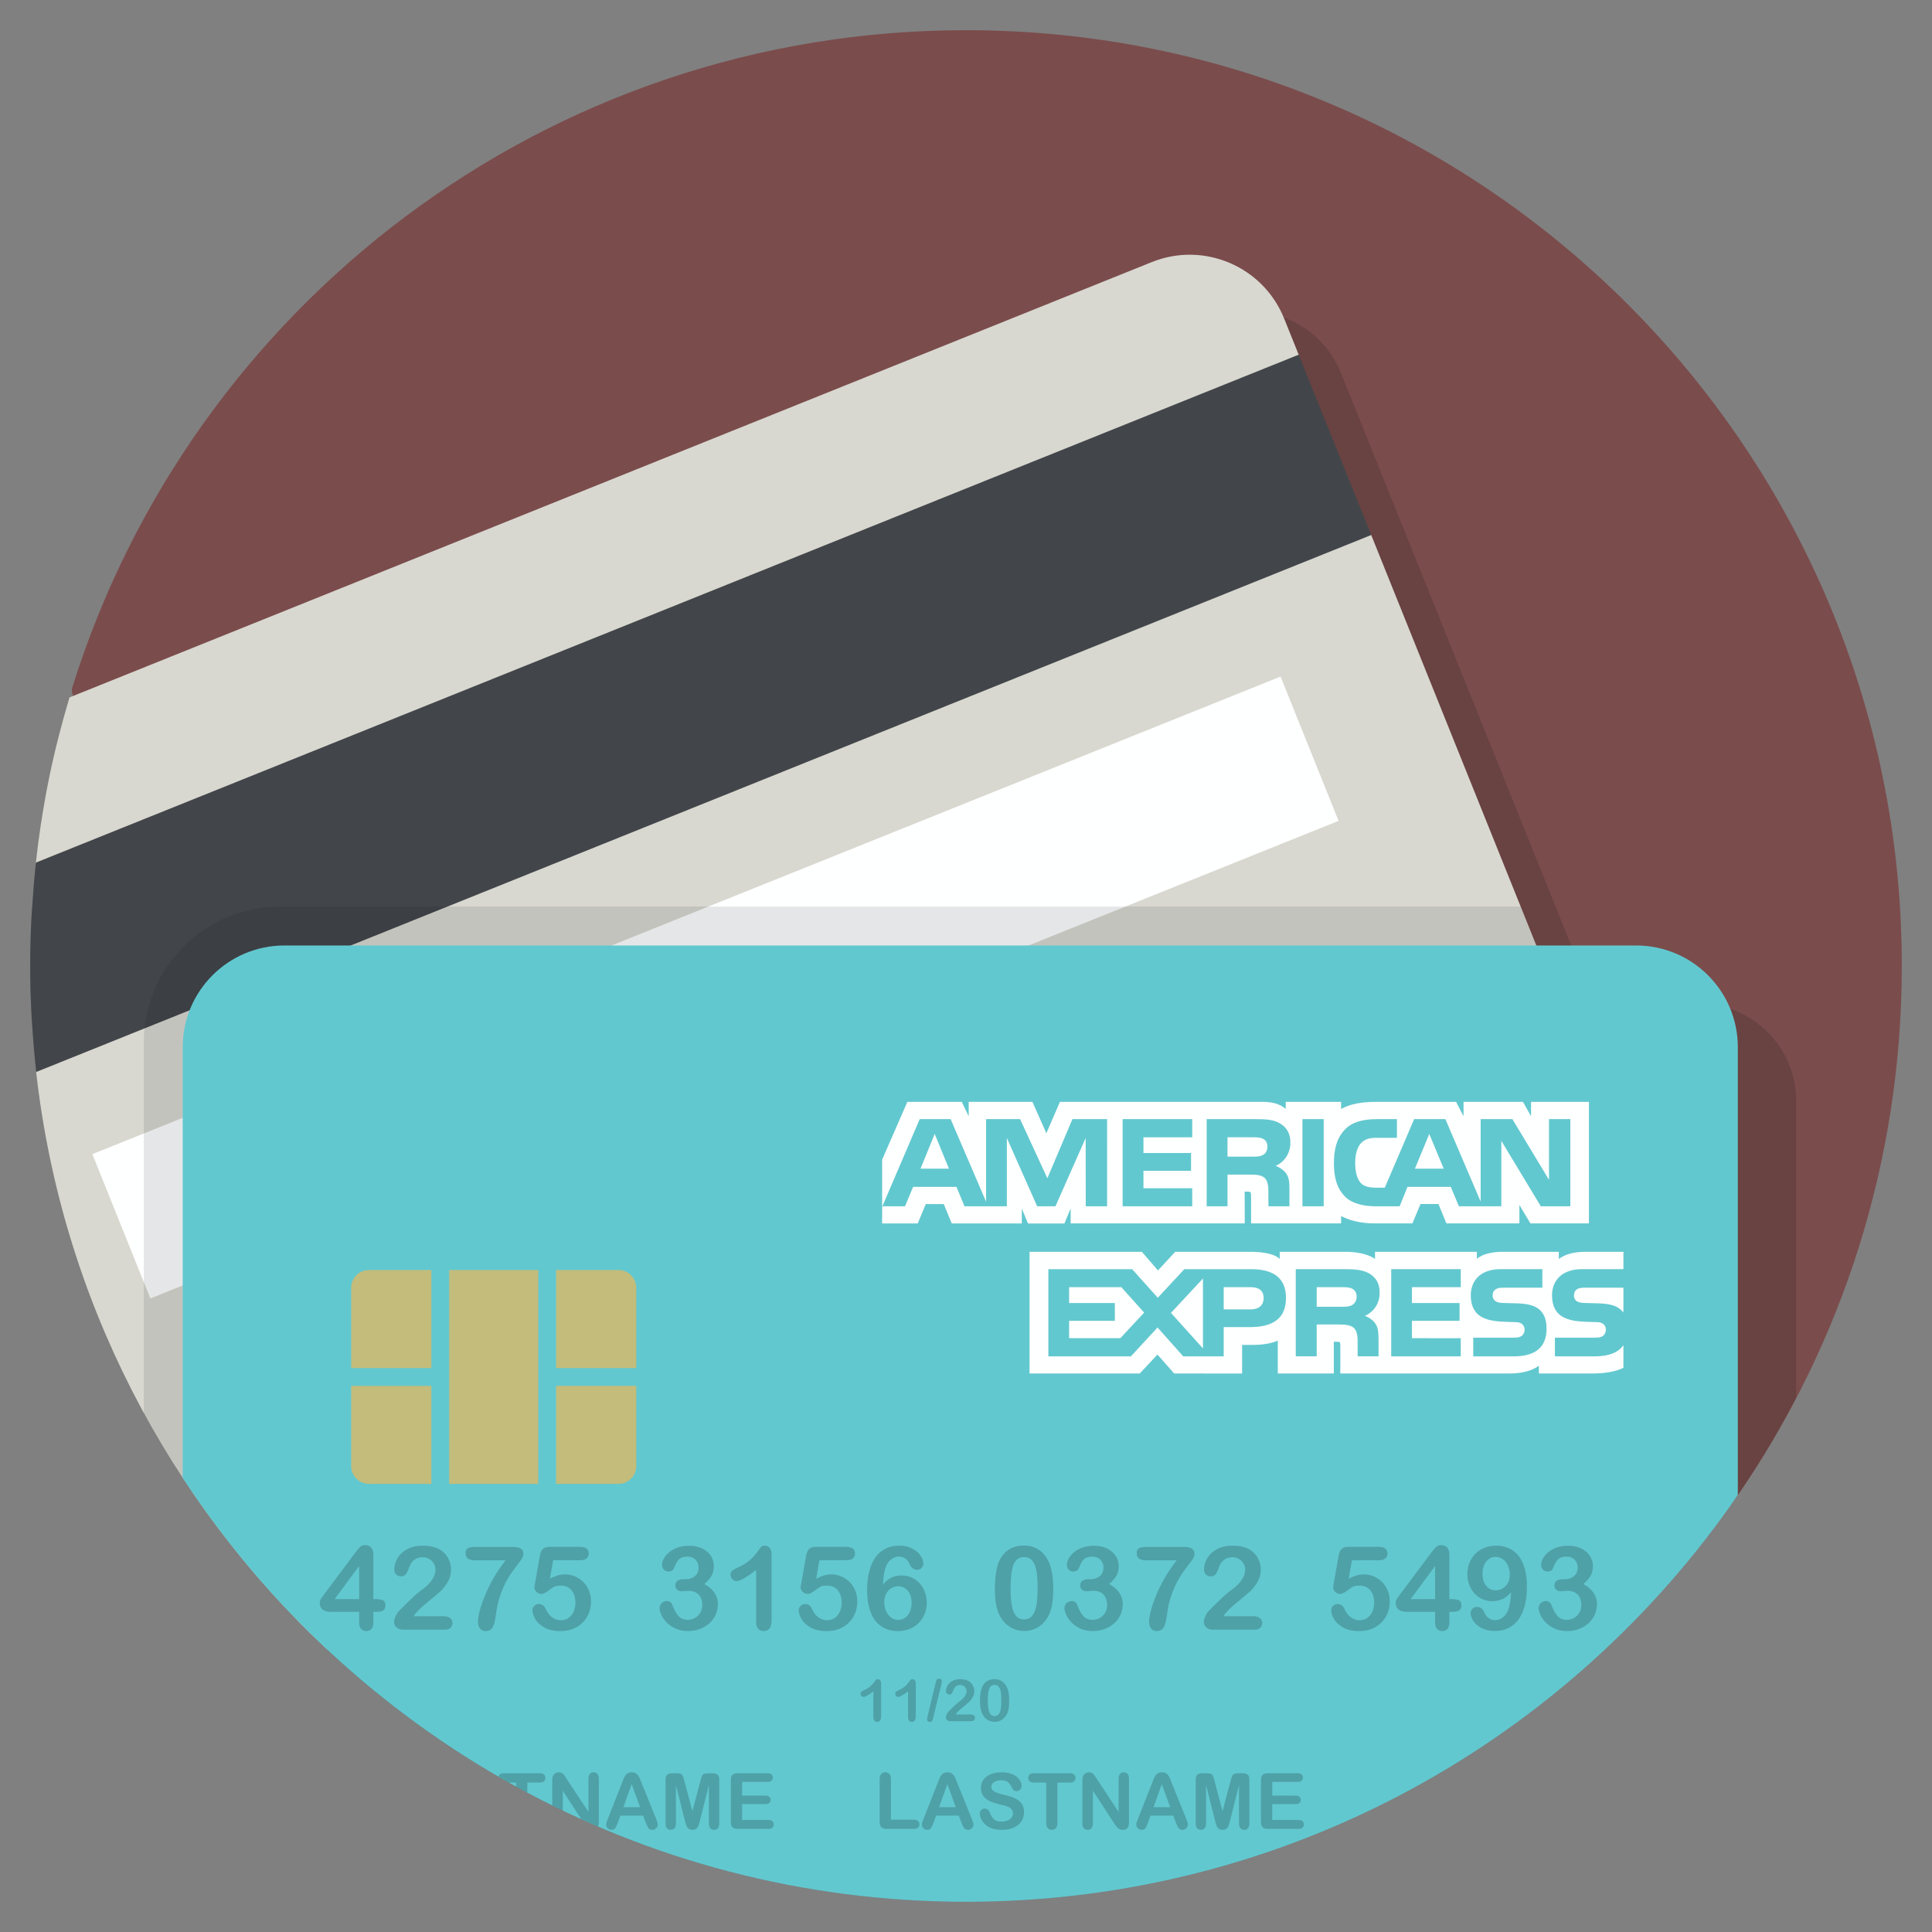 <?xml version="1.0" ?><!DOCTYPE svg  PUBLIC '-//W3C//DTD SVG 1.1//EN'  'http://www.w3.org/Graphics/SVG/1.1/DTD/svg11.dtd'><svg enable-background="new 0 0 128 128" id="Слой_1" version="1.1" viewBox="0 0 128 128" xml:space="preserve" xmlns="http://www.w3.org/2000/svg" xmlns:xlink="http://www.w3.org/1999/xlink"><rect x="0" y="0" width="128" height="128" fill="#808080" stroke="none"/><g><path d="M64,2C36.179,2,12.637,20.325,4.787,45.563c-1.812,5.824,99.182,69.766,110.356,53.494   C121.992,89.086,126,77.011,126,64C126,29.758,98.242,2,64,2z" fill="#7B4C4C"/><path d="M64,126c23.919,0,44.66-13.553,55-33.39V72.942c0-3.557-2.883-6.44-6.44-6.44h-6.912   L88.83,24.688c-1.327-3.3-5.078-4.898-8.377-3.571L3.133,52.215c-0.086,0.447-0.164,0.897-0.241,1.348   c-0.073,0.438-0.154,0.874-0.218,1.315c-0.068,0.459-0.119,0.924-0.176,1.386c-0.068,0.547-0.142,1.092-0.196,1.643   c-0.048,0.497-0.077,1-0.114,1.5c-0.037,0.506-0.084,1.009-0.11,1.519C2.028,61.945,2,62.969,2,64C2,98.242,29.758,126,64,126z" fill="#05090C" opacity="0.15"/><path d="M104.266,68.808l-13.42-33.365l-5.145-5.333l0.342-6.608l-0.965-2.398c-1.39-3.455-5.317-5.129-8.771-3.739   L4.605,46.205c-0.515,1.723-0.969,3.472-1.335,5.254c-0.007,0.036-0.014,0.072-0.022,0.107c-0.193,0.948-0.363,1.903-0.512,2.866   c-0.009,0.058-0.02,0.116-0.029,0.175c-0.128,0.84-0.236,1.687-0.329,2.538c-0.006,0.058,0.992,3.554,0.994,7.022   c0.003,3.388-0.99,6.749-0.979,6.854c1.697,15.05,8.79,28.458,19.288,38.271l78.845-31.712   C103.981,76.19,105.655,72.263,104.266,68.808z" fill="#D8D8D0"/><path d="M86.042,23.499L2.385,57.146c-0.006,0.053-0.014,0.106-0.02,0.159c-0.099,0.938-0.174,1.883-0.234,2.832   c-0.01,0.157-0.027,0.311-0.036,0.468C2.034,61.729,2,62.86,2,64c0,1.165,0.036,2.321,0.102,3.469   c0.008,0.142,0.023,0.282,0.032,0.423c0.063,0.993,0.145,1.98,0.251,2.96c0.006,0.056,0.015,0.111,0.021,0.166l88.441-35.572   L86.042,23.499z" fill="#42464A"/><rect fill="#FEFFFF" height="84.83" transform="matrix(-0.373 -0.928 0.928 -0.373 4.359 133.795)" width="10.303" x="42.226" y="23.01"/><path d="M104.379,69.089l-3.63-9.026H18.543c-4.971,0-9.015,4.044-9.015,9.015v24.553   c3.195,5.86,7.316,11.139,12.154,15.661l79.126-31.825C104.107,76.14,105.706,72.389,104.379,69.089z" fill="#05090C" opacity="0.1"/><path d="M64,126c21.231,0,39.961-10.677,51.136-26.948v-29.67c0-3.724-3.019-6.742-6.742-6.742H18.846   c-3.724,0-6.742,3.019-6.742,6.742v28.527C23.176,114.82,42.277,126,64,126z" fill="#62C8CF"/><rect fill="#C3BC7B" height="14.167" width="5.903" x="29.759" y="84.143"/><path d="M40.974,84.143h-4.132v6.493h5.313v-5.313C42.155,84.671,41.626,84.143,40.974,84.143z" fill="#C3BC7B"/><path d="M36.842,98.31h4.132c0.652,0,1.181-0.529,1.181-1.181v-5.313h-5.313V98.31z" fill="#C3BC7B"/><path d="M23.266,97.129c0,0.652,0.529,1.181,1.181,1.181h4.132v-6.493h-5.313V97.129z" fill="#C3BC7B"/><path d="M23.266,85.323v5.313h5.313v-6.493h-4.132C23.794,84.143,23.266,84.671,23.266,85.323z" fill="#C3BC7B"/><g opacity="0.2"><path d="M25.366,106.022c-0.117-0.053-0.272-0.079-0.466-0.079h-0.162v-2.92c0-0.438-0.191-0.657-0.574-0.657    c-0.118,0-0.219,0.04-0.304,0.119c-0.084,0.079-0.192,0.207-0.323,0.383l-2,2.675c-0.055,0.073-0.102,0.135-0.14,0.185    c-0.038,0.05-0.074,0.103-0.109,0.157s-0.062,0.106-0.079,0.155c-0.018,0.049-0.026,0.097-0.026,0.145    c0,0.186,0.06,0.333,0.179,0.441c0.12,0.108,0.299,0.162,0.538,0.162h1.894v0.702c0,0.189,0.043,0.331,0.13,0.428    c0.087,0.097,0.201,0.145,0.341,0.145c0.143,0,0.258-0.047,0.343-0.141c0.086-0.094,0.128-0.238,0.128-0.432v-0.702h0.23    c0.191,0,0.335-0.033,0.43-0.1s0.143-0.173,0.143-0.319C25.541,106.191,25.483,106.075,25.366,106.022z M23.794,105.943h-1.622    l1.622-2.192V105.943z" fill="#020507"/><path d="M29.375,107.079h-1.97c0.063-0.096,0.125-0.177,0.185-0.245c0.141-0.171,0.401-0.411,0.779-0.721    c0.379-0.309,0.648-0.536,0.809-0.681c0.161-0.145,0.319-0.345,0.474-0.6c0.155-0.255,0.232-0.539,0.232-0.851    c0-0.199-0.037-0.391-0.111-0.575c-0.074-0.185-0.178-0.348-0.311-0.489s-0.288-0.252-0.464-0.332    c-0.272-0.121-0.6-0.181-0.985-0.181c-0.319,0-0.598,0.047-0.836,0.142c-0.238,0.094-0.434,0.218-0.589,0.372    c-0.155,0.153-0.271,0.324-0.349,0.513s-0.117,0.37-0.117,0.543c0,0.143,0.042,0.257,0.125,0.34s0.187,0.125,0.313,0.125    c0.143,0,0.252-0.045,0.326-0.136c0.074-0.091,0.141-0.22,0.2-0.389c0.059-0.169,0.101-0.272,0.126-0.309    c0.189-0.289,0.448-0.434,0.777-0.434c0.156,0,0.3,0.035,0.432,0.106c0.132,0.07,0.236,0.169,0.313,0.296    c0.077,0.127,0.115,0.271,0.115,0.432c0,0.148-0.036,0.3-0.108,0.455c-0.072,0.155-0.176,0.306-0.313,0.453    s-0.309,0.294-0.515,0.44c-0.116,0.078-0.308,0.241-0.577,0.489c-0.269,0.248-0.571,0.545-0.906,0.892    c-0.081,0.086-0.155,0.203-0.223,0.353c-0.068,0.15-0.102,0.27-0.102,0.36c0,0.141,0.053,0.263,0.159,0.368    c0.106,0.104,0.253,0.157,0.441,0.157h2.777c0.166,0,0.29-0.043,0.372-0.128s0.123-0.19,0.123-0.313    c0-0.138-0.052-0.248-0.155-0.328C29.721,107.119,29.571,107.079,29.375,107.079z" fill="#020507"/><path d="M33.989,102.49h-2.513c-0.199,0-0.353,0.025-0.464,0.076c-0.111,0.05-0.166,0.162-0.166,0.336    c0,0.164,0.052,0.284,0.157,0.36s0.262,0.115,0.474,0.115h2.019c-0.317,0.402-0.591,0.807-0.821,1.213s-0.422,0.802-0.575,1.189    s-0.264,0.718-0.332,0.994c-0.068,0.277-0.102,0.496-0.102,0.657c0,0.209,0.047,0.367,0.14,0.474    c0.093,0.107,0.216,0.16,0.37,0.16c0.161,0,0.29-0.05,0.387-0.149c0.097-0.099,0.172-0.277,0.224-0.534    c0.023-0.111,0.049-0.27,0.079-0.479s0.058-0.379,0.083-0.509c0.025-0.131,0.068-0.296,0.128-0.494    c0.143-0.45,0.301-0.831,0.474-1.143c0.172-0.312,0.34-0.573,0.502-0.783c0.162-0.21,0.307-0.402,0.434-0.575    c0.127-0.174,0.191-0.313,0.191-0.419c0-0.174-0.054-0.298-0.162-0.374C34.406,102.528,34.231,102.49,33.989,102.49z" fill="#020507"/><path d="M38.653,104.817c-0.158-0.16-0.343-0.285-0.553-0.375c-0.21-0.091-0.436-0.136-0.677-0.136    c-0.302,0-0.631,0.096-0.989,0.287l0.215-1.223h1.792c0.186,0,0.327-0.04,0.423-0.121s0.143-0.186,0.143-0.317    c0-0.299-0.196-0.449-0.589-0.449h-1.992c-0.216,0-0.372,0.049-0.468,0.147c-0.096,0.098-0.161,0.255-0.196,0.472l-0.317,1.807    c-0.028,0.159-0.042,0.244-0.042,0.257c0,0.113,0.048,0.214,0.143,0.304s0.205,0.134,0.328,0.134c0.113,0,0.257-0.066,0.432-0.198    c0.175-0.132,0.309-0.225,0.402-0.277c0.093-0.053,0.248-0.079,0.464-0.079c0.176,0,0.336,0.042,0.479,0.126    c0.143,0.084,0.258,0.212,0.343,0.383c0.086,0.171,0.128,0.377,0.128,0.619c0,0.224-0.04,0.424-0.119,0.6    s-0.192,0.314-0.338,0.415c-0.146,0.101-0.316,0.151-0.509,0.151c-0.211,0-0.403-0.062-0.574-0.187s-0.307-0.299-0.407-0.523    c-0.103-0.244-0.26-0.366-0.472-0.366c-0.123,0-0.226,0.044-0.307,0.132c-0.082,0.088-0.123,0.181-0.123,0.279    c0,0.161,0.058,0.349,0.175,0.564c0.117,0.215,0.316,0.406,0.596,0.572c0.28,0.166,0.646,0.249,1.096,0.249    c0.402,0,0.758-0.088,1.066-0.264c0.308-0.176,0.544-0.414,0.707-0.713c0.164-0.299,0.245-0.631,0.245-0.996    c0-0.252-0.045-0.487-0.136-0.706C38.936,105.166,38.812,104.976,38.653,104.817z" fill="#020507"/><path d="M47.156,105.309c-0.135-0.136-0.3-0.257-0.496-0.362c0.204-0.171,0.36-0.346,0.47-0.526    c0.109-0.18,0.164-0.396,0.164-0.647c0-0.191-0.038-0.37-0.113-0.536s-0.187-0.312-0.336-0.438    c-0.148-0.126-0.323-0.222-0.524-0.289s-0.424-0.1-0.668-0.1c-0.279,0-0.532,0.04-0.758,0.119    c-0.226,0.079-0.416,0.184-0.568,0.315c-0.152,0.131-0.268,0.269-0.347,0.413c-0.079,0.145-0.119,0.282-0.119,0.413    c0,0.136,0.042,0.245,0.126,0.326c0.084,0.082,0.177,0.123,0.277,0.123c0.086,0,0.161-0.015,0.226-0.045    c0.065-0.03,0.111-0.072,0.136-0.125c0.043-0.098,0.09-0.202,0.141-0.313c0.052-0.111,0.106-0.201,0.164-0.272    s0.136-0.127,0.236-0.17c0.099-0.043,0.226-0.064,0.379-0.064c0.226,0,0.406,0.07,0.54,0.209c0.133,0.14,0.2,0.306,0.2,0.5    c0,0.254-0.084,0.449-0.251,0.585c-0.167,0.136-0.367,0.204-0.598,0.204h-0.155c-0.179,0-0.313,0.037-0.404,0.111    c-0.091,0.074-0.136,0.172-0.136,0.292c0,0.123,0.038,0.219,0.113,0.289c0.076,0.069,0.182,0.104,0.321,0.104    c0.03,0,0.098-0.005,0.204-0.015c0.106-0.01,0.184-0.015,0.234-0.015c0.287,0,0.511,0.084,0.672,0.251    c0.161,0.167,0.241,0.398,0.241,0.692c0,0.199-0.047,0.374-0.141,0.524c-0.094,0.151-0.214,0.265-0.358,0.341    s-0.295,0.115-0.451,0.115c-0.272,0-0.482-0.085-0.632-0.255s-0.29-0.43-0.421-0.779c-0.02-0.058-0.063-0.108-0.128-0.149    c-0.065-0.042-0.133-0.062-0.204-0.062c-0.141,0-0.258,0.045-0.353,0.134c-0.094,0.089-0.141,0.207-0.141,0.353    c0,0.113,0.04,0.257,0.119,0.43c0.079,0.174,0.196,0.341,0.351,0.504c0.155,0.162,0.352,0.297,0.591,0.406    s0.509,0.162,0.811,0.162c0.297,0,0.568-0.047,0.813-0.141c0.245-0.094,0.457-0.225,0.636-0.392s0.314-0.358,0.406-0.572    c0.092-0.214,0.138-0.435,0.138-0.664c0-0.191-0.034-0.369-0.102-0.534C47.392,105.595,47.29,105.445,47.156,105.309z" fill="#020507"/><path d="M50.678,102.404c-0.118,0-0.199,0.023-0.242,0.068c-0.043,0.045-0.135,0.166-0.275,0.362    c-0.141,0.196-0.302,0.374-0.485,0.532c-0.182,0.159-0.426,0.309-0.73,0.453c-0.204,0.096-0.346,0.174-0.426,0.234    c-0.081,0.06-0.121,0.155-0.121,0.283c0,0.111,0.041,0.208,0.123,0.292c0.082,0.084,0.175,0.126,0.281,0.126    c0.221,0,0.652-0.245,1.29-0.736v3.434c0,0.201,0.047,0.353,0.14,0.457s0.216,0.155,0.37,0.155c0.345,0,0.517-0.253,0.517-0.758    v-4.32c0-0.181-0.04-0.323-0.121-0.426S50.811,102.404,50.678,102.404z" fill="#020507"/><path d="M56.293,104.817c-0.158-0.16-0.343-0.285-0.553-0.375c-0.21-0.091-0.436-0.136-0.677-0.136    c-0.302,0-0.631,0.096-0.989,0.287l0.215-1.223h1.792c0.186,0,0.327-0.04,0.423-0.121s0.143-0.186,0.143-0.317    c0-0.299-0.196-0.449-0.589-0.449h-1.992c-0.216,0-0.372,0.049-0.468,0.147c-0.096,0.098-0.161,0.255-0.196,0.472l-0.317,1.807    c-0.028,0.159-0.042,0.244-0.042,0.257c0,0.113,0.048,0.214,0.143,0.304c0.096,0.089,0.205,0.134,0.328,0.134    c0.113,0,0.257-0.066,0.432-0.198c0.175-0.132,0.309-0.225,0.402-0.277c0.093-0.053,0.248-0.079,0.464-0.079    c0.176,0,0.336,0.042,0.479,0.126c0.143,0.084,0.258,0.212,0.343,0.383c0.086,0.171,0.128,0.377,0.128,0.619    c0,0.224-0.04,0.424-0.119,0.6s-0.192,0.314-0.338,0.415c-0.146,0.101-0.316,0.151-0.509,0.151c-0.211,0-0.402-0.062-0.573-0.187    c-0.171-0.125-0.307-0.299-0.408-0.523c-0.103-0.244-0.26-0.366-0.472-0.366c-0.123,0-0.226,0.044-0.307,0.132    c-0.082,0.088-0.123,0.181-0.123,0.279c0,0.161,0.058,0.349,0.175,0.564c0.117,0.215,0.316,0.406,0.596,0.572    c0.28,0.166,0.646,0.249,1.096,0.249c0.402,0,0.758-0.088,1.066-0.264c0.308-0.176,0.544-0.414,0.707-0.713    c0.164-0.299,0.245-0.631,0.245-0.996c0-0.252-0.045-0.487-0.136-0.706C56.576,105.166,56.451,104.976,56.293,104.817z" fill="#020507"/><path d="M60.924,104.892c-0.152-0.165-0.33-0.292-0.532-0.381c-0.203-0.089-0.423-0.134-0.662-0.134    c-0.249,0-0.474,0.049-0.675,0.147s-0.387,0.249-0.558,0.453c0.033-0.684,0.141-1.16,0.324-1.426    c0.091-0.131,0.202-0.235,0.334-0.311s0.265-0.115,0.398-0.115c0.166,0,0.312,0.046,0.438,0.138    c0.126,0.092,0.218,0.213,0.275,0.364c0.043,0.118,0.109,0.211,0.2,0.277c0.091,0.067,0.189,0.1,0.294,0.1    c0.121,0,0.22-0.042,0.298-0.126c0.078-0.084,0.117-0.178,0.117-0.281c0-0.171-0.062-0.35-0.187-0.536s-0.309-0.342-0.555-0.468    c-0.245-0.126-0.529-0.189-0.851-0.189c-0.335,0-0.633,0.063-0.894,0.189c-0.262,0.126-0.484,0.312-0.668,0.558    c-0.184,0.246-0.324,0.557-0.423,0.932c-0.098,0.375-0.147,0.8-0.147,1.275c0,0.584,0.081,1.077,0.243,1.481    s0.397,0.709,0.704,0.915c0.307,0.206,0.672,0.309,1.094,0.309c0.367,0,0.696-0.081,0.987-0.243s0.517-0.388,0.679-0.677    c0.162-0.289,0.243-0.611,0.243-0.966c0-0.244-0.042-0.478-0.125-0.702C61.194,105.251,61.076,105.057,60.924,104.892z     M60.145,107.009c-0.166,0.208-0.376,0.311-0.63,0.311c-0.267,0-0.488-0.113-0.664-0.34c-0.176-0.226-0.264-0.509-0.264-0.849    c0-0.211,0.043-0.396,0.13-0.553c0.087-0.157,0.201-0.277,0.343-0.36c0.142-0.083,0.291-0.125,0.447-0.125    c0.164,0,0.313,0.043,0.449,0.13c0.136,0.087,0.243,0.213,0.321,0.377c0.078,0.165,0.117,0.362,0.117,0.591    C60.394,106.529,60.311,106.801,60.145,107.009z" fill="#020507"/><path d="M69.086,102.892c-0.16-0.162-0.345-0.286-0.557-0.37c-0.211-0.084-0.446-0.126-0.706-0.126    c-0.392,0-0.73,0.095-1.013,0.285c-0.283,0.19-0.499,0.466-0.647,0.828c-0.086,0.219-0.148,0.48-0.189,0.785    c-0.04,0.304-0.06,0.646-0.06,1.026c0,0.294,0.018,0.568,0.055,0.821c0.036,0.253,0.094,0.484,0.172,0.692    c0.153,0.382,0.382,0.682,0.685,0.898c0.303,0.216,0.646,0.325,1.028,0.325c0.332,0,0.634-0.081,0.906-0.242    c0.272-0.161,0.493-0.39,0.664-0.687c0.136-0.241,0.229-0.511,0.279-0.807c0.05-0.297,0.076-0.651,0.076-1.064    c0-0.76-0.096-1.347-0.287-1.762C69.38,103.255,69.245,103.055,69.086,102.892z M68.665,106.358    c-0.053,0.299-0.145,0.529-0.275,0.69s-0.312,0.242-0.543,0.242c-0.224,0-0.401-0.077-0.532-0.232    c-0.131-0.155-0.224-0.383-0.279-0.685c-0.055-0.302-0.083-0.689-0.083-1.162c0-0.697,0.065-1.212,0.194-1.547    c0.13-0.335,0.36-0.502,0.692-0.502c0.231,0,0.413,0.075,0.543,0.224c0.131,0.15,0.224,0.371,0.279,0.664    c0.055,0.293,0.083,0.67,0.083,1.13C68.744,105.666,68.718,106.059,68.665,106.358z" fill="#020507"/><path d="M73.979,105.309c-0.135-0.136-0.3-0.257-0.496-0.362c0.204-0.171,0.36-0.346,0.47-0.526    s0.164-0.396,0.164-0.647c0-0.191-0.038-0.37-0.113-0.536c-0.075-0.166-0.187-0.312-0.336-0.438    c-0.148-0.126-0.323-0.222-0.524-0.289s-0.424-0.1-0.668-0.1c-0.279,0-0.532,0.04-0.758,0.119s-0.416,0.184-0.568,0.315    s-0.268,0.269-0.347,0.413c-0.079,0.145-0.119,0.282-0.119,0.413c0,0.136,0.042,0.245,0.126,0.326    c0.084,0.082,0.177,0.123,0.277,0.123c0.086,0,0.161-0.015,0.226-0.045c0.065-0.03,0.111-0.072,0.136-0.125    c0.043-0.098,0.09-0.202,0.141-0.313c0.052-0.111,0.106-0.201,0.164-0.272s0.136-0.127,0.236-0.17    c0.099-0.043,0.226-0.064,0.379-0.064c0.226,0,0.406,0.07,0.54,0.209c0.133,0.14,0.2,0.306,0.2,0.5    c0,0.254-0.084,0.449-0.251,0.585c-0.167,0.136-0.367,0.204-0.598,0.204h-0.155c-0.179,0-0.313,0.037-0.404,0.111    c-0.091,0.074-0.136,0.172-0.136,0.292c0,0.123,0.038,0.219,0.113,0.289c0.075,0.069,0.182,0.104,0.321,0.104    c0.03,0,0.098-0.005,0.204-0.015c0.106-0.01,0.184-0.015,0.234-0.015c0.287,0,0.511,0.084,0.672,0.251    c0.161,0.167,0.242,0.398,0.242,0.692c0,0.199-0.047,0.374-0.142,0.524c-0.094,0.151-0.214,0.265-0.358,0.341    c-0.145,0.077-0.295,0.115-0.451,0.115c-0.272,0-0.482-0.085-0.632-0.255c-0.15-0.17-0.29-0.43-0.421-0.779    c-0.02-0.058-0.063-0.108-0.128-0.149c-0.065-0.042-0.133-0.062-0.204-0.062c-0.141,0-0.258,0.045-0.353,0.134    c-0.094,0.089-0.141,0.207-0.141,0.353c0,0.113,0.04,0.257,0.119,0.43c0.079,0.174,0.196,0.341,0.351,0.504    c0.155,0.162,0.352,0.297,0.59,0.406c0.239,0.108,0.509,0.162,0.811,0.162c0.297,0,0.568-0.047,0.813-0.141    c0.245-0.094,0.457-0.225,0.636-0.392s0.314-0.358,0.406-0.572s0.138-0.435,0.138-0.664c0-0.191-0.034-0.369-0.102-0.534    C74.215,105.595,74.114,105.445,73.979,105.309z" fill="#020507"/><path d="M78.452,102.49h-2.513c-0.199,0-0.353,0.025-0.464,0.076c-0.111,0.05-0.166,0.162-0.166,0.336    c0,0.164,0.052,0.284,0.157,0.36c0.104,0.077,0.262,0.115,0.474,0.115h2.019c-0.317,0.402-0.59,0.807-0.821,1.213    s-0.422,0.802-0.575,1.189s-0.264,0.718-0.332,0.994c-0.068,0.277-0.102,0.496-0.102,0.657c0,0.209,0.047,0.367,0.14,0.474    c0.093,0.107,0.216,0.16,0.37,0.16c0.161,0,0.29-0.05,0.387-0.149s0.172-0.277,0.224-0.534c0.023-0.111,0.049-0.27,0.079-0.479    c0.03-0.209,0.058-0.379,0.083-0.509c0.025-0.131,0.068-0.296,0.128-0.494c0.143-0.45,0.301-0.831,0.474-1.143    c0.172-0.312,0.34-0.573,0.502-0.783c0.162-0.21,0.307-0.402,0.434-0.575s0.191-0.313,0.191-0.419    c0-0.174-0.054-0.298-0.162-0.374C78.869,102.528,78.694,102.49,78.452,102.49z" fill="#020507"/><path d="M83.022,107.079h-1.97c0.063-0.096,0.125-0.177,0.185-0.245c0.141-0.171,0.401-0.411,0.779-0.721    c0.379-0.309,0.648-0.536,0.809-0.681c0.161-0.145,0.319-0.345,0.474-0.6c0.155-0.255,0.232-0.539,0.232-0.851    c0-0.199-0.037-0.391-0.111-0.575c-0.074-0.185-0.178-0.348-0.311-0.489s-0.288-0.252-0.464-0.332    c-0.272-0.121-0.6-0.181-0.985-0.181c-0.319,0-0.598,0.047-0.836,0.142c-0.238,0.094-0.434,0.218-0.589,0.372    c-0.155,0.153-0.271,0.324-0.349,0.513s-0.117,0.37-0.117,0.543c0,0.143,0.042,0.257,0.125,0.34s0.187,0.125,0.313,0.125    c0.143,0,0.252-0.045,0.326-0.136c0.074-0.091,0.141-0.22,0.2-0.389c0.059-0.169,0.101-0.272,0.126-0.309    c0.189-0.289,0.448-0.434,0.777-0.434c0.156,0,0.3,0.035,0.432,0.106c0.132,0.07,0.236,0.169,0.313,0.296    c0.077,0.127,0.115,0.271,0.115,0.432c0,0.148-0.036,0.3-0.108,0.455c-0.072,0.155-0.176,0.306-0.313,0.453    s-0.309,0.294-0.515,0.44c-0.116,0.078-0.308,0.241-0.577,0.489c-0.269,0.248-0.571,0.545-0.906,0.892    c-0.081,0.086-0.155,0.203-0.223,0.353c-0.068,0.15-0.102,0.27-0.102,0.36c0,0.141,0.053,0.263,0.159,0.368    c0.106,0.104,0.253,0.157,0.441,0.157h2.777c0.166,0,0.29-0.043,0.372-0.128s0.123-0.19,0.123-0.313    c0-0.138-0.052-0.248-0.155-0.328C83.368,107.119,83.218,107.079,83.022,107.079z" fill="#020507"/><path d="M91.572,104.817c-0.159-0.16-0.343-0.285-0.553-0.375c-0.21-0.091-0.436-0.136-0.677-0.136    c-0.302,0-0.631,0.096-0.989,0.287l0.215-1.223h1.792c0.186,0,0.327-0.04,0.423-0.121s0.143-0.186,0.143-0.317    c0-0.299-0.196-0.449-0.589-0.449h-1.992c-0.216,0-0.372,0.049-0.468,0.147c-0.096,0.098-0.161,0.255-0.196,0.472l-0.317,1.807    c-0.028,0.159-0.042,0.244-0.042,0.257c0,0.113,0.048,0.214,0.143,0.304c0.096,0.089,0.205,0.134,0.328,0.134    c0.113,0,0.257-0.066,0.432-0.198c0.175-0.132,0.309-0.225,0.402-0.277c0.093-0.053,0.248-0.079,0.464-0.079    c0.176,0,0.336,0.042,0.479,0.126c0.143,0.084,0.258,0.212,0.343,0.383c0.086,0.171,0.128,0.377,0.128,0.619    c0,0.224-0.04,0.424-0.119,0.6s-0.192,0.314-0.338,0.415c-0.146,0.101-0.316,0.151-0.509,0.151c-0.211,0-0.402-0.062-0.573-0.187    c-0.171-0.125-0.307-0.299-0.408-0.523c-0.103-0.244-0.26-0.366-0.472-0.366c-0.123,0-0.226,0.044-0.307,0.132    c-0.082,0.088-0.123,0.181-0.123,0.279c0,0.161,0.059,0.349,0.175,0.564c0.117,0.215,0.316,0.406,0.596,0.572    c0.281,0.166,0.646,0.249,1.096,0.249c0.402,0,0.758-0.088,1.066-0.264s0.544-0.414,0.707-0.713    c0.164-0.299,0.245-0.631,0.245-0.996c0-0.252-0.045-0.487-0.136-0.706C91.855,105.166,91.73,104.976,91.572,104.817z" fill="#020507"/><path d="M96.652,106.022c-0.117-0.053-0.272-0.079-0.466-0.079h-0.162v-2.92c0-0.438-0.191-0.657-0.574-0.657    c-0.118,0-0.219,0.04-0.304,0.119c-0.084,0.079-0.192,0.207-0.323,0.383l-2,2.675c-0.055,0.073-0.102,0.135-0.14,0.185    c-0.038,0.05-0.074,0.103-0.109,0.157s-0.062,0.106-0.079,0.155c-0.018,0.049-0.026,0.097-0.026,0.145    c0,0.186,0.06,0.333,0.179,0.441c0.12,0.108,0.299,0.162,0.538,0.162h1.894v0.702c0,0.189,0.043,0.331,0.13,0.428    c0.087,0.097,0.201,0.145,0.341,0.145c0.143,0,0.258-0.047,0.343-0.141c0.086-0.094,0.128-0.238,0.128-0.432v-0.702h0.23    c0.191,0,0.335-0.033,0.43-0.1s0.143-0.173,0.143-0.319C96.828,106.191,96.769,106.075,96.652,106.022z M95.081,105.943h-1.622    l1.622-2.192V105.943z" fill="#020507"/><path d="M100.623,103.096c-0.174-0.225-0.387-0.397-0.641-0.515c-0.254-0.118-0.543-0.177-0.868-0.177    c-0.282,0-0.539,0.048-0.772,0.143c-0.233,0.096-0.433,0.229-0.602,0.4c-0.169,0.171-0.298,0.373-0.389,0.606    c-0.091,0.233-0.136,0.479-0.136,0.738c0,0.241,0.04,0.472,0.121,0.692s0.196,0.413,0.345,0.577    c0.15,0.165,0.327,0.293,0.532,0.385s0.426,0.138,0.662,0.138c0.249,0,0.476-0.05,0.681-0.149    c0.205-0.099,0.391-0.247,0.557-0.443c-0.035,0.682-0.143,1.157-0.324,1.426c-0.091,0.133-0.2,0.236-0.328,0.309    c-0.128,0.073-0.264,0.109-0.407,0.109c-0.161,0-0.306-0.046-0.434-0.138c-0.128-0.092-0.22-0.213-0.275-0.364    c-0.045-0.123-0.112-0.216-0.2-0.277c-0.088-0.062-0.187-0.092-0.298-0.092c-0.121,0-0.22,0.042-0.298,0.125    c-0.078,0.083-0.117,0.177-0.117,0.283c0,0.171,0.063,0.349,0.189,0.534c0.126,0.185,0.309,0.34,0.551,0.464    s0.526,0.187,0.853,0.187c0.332,0,0.629-0.061,0.891-0.183c0.262-0.122,0.486-0.308,0.673-0.558c0.187-0.25,0.33-0.56,0.428-0.928    c0.098-0.369,0.147-0.794,0.147-1.277c0-0.433-0.047-0.82-0.14-1.162C100.93,103.605,100.797,103.321,100.623,103.096z     M99.893,104.886c-0.089,0.156-0.205,0.275-0.347,0.357c-0.142,0.082-0.291,0.123-0.447,0.123c-0.254,0-0.464-0.099-0.63-0.298    s-0.249-0.465-0.249-0.8c0-0.337,0.083-0.608,0.249-0.813s0.368-0.307,0.607-0.307c0.138,0,0.266,0.03,0.383,0.091    c0.117,0.06,0.218,0.143,0.302,0.249c0.084,0.106,0.15,0.231,0.196,0.375c0.047,0.145,0.07,0.302,0.07,0.474    C100.027,104.547,99.983,104.73,99.893,104.886z" fill="#020507"/><path d="M105.395,105.309c-0.135-0.136-0.3-0.257-0.496-0.362c0.204-0.171,0.36-0.346,0.47-0.526    c0.109-0.18,0.164-0.396,0.164-0.647c0-0.191-0.038-0.37-0.113-0.536c-0.075-0.166-0.187-0.312-0.336-0.438    c-0.148-0.126-0.323-0.222-0.524-0.289s-0.424-0.1-0.668-0.1c-0.279,0-0.532,0.04-0.758,0.119    c-0.226,0.079-0.416,0.184-0.568,0.315c-0.152,0.131-0.268,0.269-0.347,0.413c-0.079,0.145-0.119,0.282-0.119,0.413    c0,0.136,0.042,0.245,0.126,0.326s0.177,0.123,0.277,0.123c0.086,0,0.161-0.015,0.226-0.045c0.065-0.03,0.111-0.072,0.136-0.125    c0.043-0.098,0.09-0.202,0.142-0.313c0.052-0.111,0.106-0.201,0.164-0.272s0.136-0.127,0.236-0.17    c0.099-0.043,0.226-0.064,0.379-0.064c0.226,0,0.406,0.07,0.54,0.209c0.133,0.14,0.2,0.306,0.2,0.5    c0,0.254-0.084,0.449-0.251,0.585c-0.167,0.136-0.367,0.204-0.598,0.204h-0.155c-0.179,0-0.313,0.037-0.404,0.111    c-0.091,0.074-0.136,0.172-0.136,0.292c0,0.123,0.038,0.219,0.113,0.289c0.076,0.069,0.182,0.104,0.321,0.104    c0.03,0,0.098-0.005,0.204-0.015c0.106-0.01,0.184-0.015,0.234-0.015c0.287,0,0.511,0.084,0.672,0.251s0.241,0.398,0.241,0.692    c0,0.199-0.047,0.374-0.141,0.524c-0.094,0.151-0.214,0.265-0.358,0.341c-0.145,0.077-0.295,0.115-0.451,0.115    c-0.272,0-0.482-0.085-0.632-0.255s-0.29-0.43-0.421-0.779c-0.02-0.058-0.063-0.108-0.128-0.149    c-0.065-0.042-0.133-0.062-0.204-0.062c-0.141,0-0.258,0.045-0.353,0.134c-0.094,0.089-0.141,0.207-0.141,0.353    c0,0.113,0.04,0.257,0.119,0.43c0.079,0.174,0.196,0.341,0.351,0.504c0.155,0.162,0.352,0.297,0.591,0.406    s0.509,0.162,0.811,0.162c0.297,0,0.568-0.047,0.813-0.141c0.245-0.094,0.457-0.225,0.636-0.392s0.314-0.358,0.406-0.572    c0.092-0.214,0.138-0.435,0.138-0.664c0-0.191-0.034-0.369-0.102-0.534C105.63,105.595,105.529,105.445,105.395,105.309z" fill="#020507"/><path d="M58.157,111.25c-0.059,0-0.099,0.011-0.121,0.034s-0.067,0.083-0.138,0.181    c-0.07,0.098-0.152,0.187-0.243,0.266c-0.091,0.079-0.213,0.155-0.365,0.226c-0.102,0.048-0.173,0.087-0.213,0.117    c-0.04,0.03-0.06,0.077-0.06,0.141c0,0.055,0.02,0.104,0.061,0.147c0.041,0.042,0.088,0.063,0.141,0.063    c0.111,0,0.326-0.123,0.645-0.368v1.717c0,0.101,0.023,0.177,0.07,0.228c0.047,0.052,0.108,0.077,0.185,0.077    c0.172,0,0.258-0.126,0.258-0.379v-2.16c0-0.091-0.02-0.162-0.06-0.213C58.277,111.276,58.224,111.25,58.157,111.25z" fill="#020507"/><path d="M60.453,111.25c-0.059,0-0.099,0.011-0.121,0.034s-0.067,0.083-0.138,0.181s-0.152,0.187-0.243,0.266    c-0.091,0.079-0.213,0.155-0.365,0.226c-0.102,0.048-0.173,0.087-0.213,0.117c-0.04,0.03-0.06,0.077-0.06,0.141    c0,0.055,0.02,0.104,0.061,0.147c0.041,0.042,0.088,0.063,0.141,0.063c0.111,0,0.326-0.123,0.645-0.368v1.717    c0,0.101,0.023,0.177,0.07,0.228c0.047,0.052,0.108,0.077,0.185,0.077c0.172,0,0.258-0.126,0.258-0.379v-2.16    c0-0.091-0.02-0.162-0.06-0.213C60.573,111.276,60.52,111.25,60.453,111.25z" fill="#020507"/><path d="M62.208,111.22c-0.073,0-0.122,0.021-0.147,0.064c-0.025,0.043-0.052,0.122-0.079,0.238l-0.526,2.175    c-0.025,0.116-0.038,0.188-0.038,0.217c0,0.111,0.064,0.166,0.192,0.166c0.052,0,0.091-0.012,0.118-0.035    c0.027-0.023,0.048-0.056,0.06-0.097c0.014-0.042,0.029-0.098,0.047-0.17l0.528-2.175c0.026-0.103,0.04-0.174,0.04-0.213    c0-0.053-0.017-0.094-0.05-0.125C62.318,111.235,62.271,111.22,62.208,111.22z" fill="#020507"/><path d="M64.298,113.588h-0.985c0.031-0.048,0.062-0.089,0.092-0.123c0.07-0.086,0.2-0.206,0.39-0.36    c0.189-0.155,0.324-0.268,0.404-0.341c0.081-0.072,0.159-0.172,0.237-0.299c0.077-0.128,0.116-0.27,0.116-0.426    c0-0.099-0.019-0.196-0.055-0.287c-0.038-0.093-0.089-0.174-0.156-0.245s-0.144-0.126-0.232-0.166    c-0.136-0.06-0.3-0.091-0.492-0.091c-0.16,0-0.299,0.023-0.418,0.071c-0.119,0.047-0.218,0.109-0.294,0.185    c-0.078,0.077-0.136,0.162-0.175,0.257c-0.039,0.094-0.058,0.185-0.058,0.272c0,0.072,0.021,0.128,0.062,0.17    s0.094,0.062,0.157,0.062c0.072,0,0.126-0.023,0.163-0.068s0.07-0.11,0.101-0.194c0.029-0.084,0.05-0.136,0.063-0.155    c0.094-0.145,0.224-0.217,0.389-0.217c0.078,0,0.15,0.018,0.216,0.053c0.065,0.035,0.118,0.085,0.156,0.148    c0.038,0.064,0.058,0.135,0.058,0.216c0,0.074-0.018,0.15-0.054,0.227c-0.035,0.078-0.088,0.153-0.156,0.226    c-0.069,0.074-0.155,0.147-0.258,0.22c-0.058,0.039-0.154,0.121-0.289,0.244c-0.135,0.125-0.286,0.273-0.453,0.447    c-0.04,0.043-0.077,0.102-0.111,0.176c-0.034,0.075-0.051,0.135-0.051,0.18c0,0.07,0.026,0.132,0.079,0.184    c0.053,0.052,0.126,0.078,0.221,0.078h1.389c0.083,0,0.145-0.021,0.186-0.064c0.04-0.043,0.061-0.095,0.061-0.157    c0-0.069-0.026-0.124-0.077-0.164C64.471,113.608,64.396,113.588,64.298,113.588z" fill="#020507"/><path d="M66.514,111.495c-0.081-0.082-0.173-0.143-0.279-0.185c-0.106-0.042-0.223-0.063-0.353-0.063    c-0.196,0-0.365,0.048-0.507,0.143c-0.141,0.095-0.249,0.233-0.323,0.414c-0.043,0.109-0.074,0.24-0.094,0.392    c-0.02,0.152-0.03,0.323-0.03,0.513c0,0.147,0.009,0.284,0.028,0.41c0.018,0.127,0.047,0.242,0.086,0.346    c0.077,0.191,0.191,0.341,0.342,0.449s0.323,0.162,0.514,0.162c0.166,0,0.317-0.04,0.453-0.121    c0.136-0.081,0.247-0.195,0.332-0.343c0.068-0.121,0.114-0.255,0.14-0.404c0.025-0.148,0.038-0.326,0.038-0.532    c0-0.38-0.048-0.674-0.143-0.881C66.661,111.676,66.593,111.576,66.514,111.495z M66.303,113.228    c-0.026,0.15-0.072,0.265-0.138,0.345c-0.065,0.081-0.156,0.121-0.272,0.121c-0.112,0-0.201-0.039-0.266-0.116    c-0.065-0.078-0.112-0.192-0.14-0.343c-0.028-0.151-0.042-0.345-0.042-0.581c0-0.348,0.032-0.606,0.097-0.773    c0.064-0.167,0.18-0.251,0.346-0.251c0.116,0,0.206,0.038,0.272,0.112c0.065,0.076,0.112,0.186,0.14,0.332    c0.028,0.147,0.042,0.335,0.042,0.565C66.343,112.882,66.33,113.078,66.303,113.228z" fill="#020507"/><path d="M35.752,118.099c0.128,0,0.223-0.028,0.287-0.084c0.064-0.056,0.096-0.13,0.096-0.223    c0-0.092-0.031-0.167-0.094-0.224c-0.063-0.057-0.159-0.086-0.288-0.086h-2.375c-0.123,0-0.216,0.028-0.28,0.083    c-0.04,0.034-0.045,0.091-0.06,0.14c0.228,0.131,0.454,0.264,0.684,0.393h0.472v0.271c0.246,0.135,0.496,0.265,0.745,0.397v-0.669    H35.752z" fill="#020507"/><path d="M39.673,117.847c0-0.143-0.031-0.25-0.093-0.321c-0.062-0.071-0.147-0.107-0.254-0.107    c-0.104,0-0.187,0.036-0.248,0.107c-0.061,0.071-0.092,0.178-0.092,0.321v2.193l-1.436-2.173c-0.04-0.064-0.079-0.125-0.117-0.184    c-0.038-0.058-0.075-0.106-0.111-0.143c-0.036-0.037-0.078-0.066-0.126-0.088s-0.105-0.033-0.172-0.033    c-0.086,0-0.165,0.024-0.239,0.072c-0.074,0.048-0.126,0.109-0.158,0.185c-0.027,0.069-0.04,0.164-0.04,0.284v1.652    c0.234,0.115,0.464,0.236,0.699,0.348v-1.316l1.217,1.867c0.372,0.168,0.74,0.344,1.117,0.505    c0.031-0.073,0.053-0.158,0.053-0.269V117.847z" fill="#020507"/><path d="M42.503,118.116c-0.045-0.119-0.082-0.214-0.112-0.286c-0.03-0.071-0.065-0.138-0.108-0.2    c-0.043-0.062-0.099-0.113-0.169-0.152s-0.157-0.059-0.26-0.059c-0.103,0-0.188,0.02-0.258,0.059    c-0.07,0.04-0.126,0.091-0.169,0.155c-0.043,0.064-0.083,0.144-0.121,0.24s-0.07,0.179-0.097,0.248l-0.943,2.395    c-0.038,0.096-0.066,0.17-0.083,0.224s-0.025,0.106-0.025,0.156c0,0.087,0.036,0.165,0.108,0.234s0.155,0.103,0.249,0.103    c0.111,0,0.191-0.032,0.239-0.097c0.048-0.065,0.108-0.189,0.176-0.374l0.176-0.473h1.499l0.176,0.463    c0.023,0.057,0.052,0.123,0.084,0.198c0.033,0.075,0.063,0.13,0.092,0.166c0.028,0.036,0.064,0.065,0.106,0.086    s0.092,0.031,0.151,0.031c0.101,0,0.187-0.036,0.258-0.107c0.071-0.071,0.107-0.15,0.107-0.235c0-0.082-0.038-0.214-0.113-0.395    L42.503,118.116z M41.303,119.729l0.546-1.522l0.556,1.522H41.303z" fill="#020507"/><path d="M47.187,117.482h-0.231c-0.139,0-0.24,0.013-0.303,0.038c-0.063,0.025-0.109,0.07-0.14,0.136    c-0.03,0.065-0.065,0.172-0.103,0.319l-0.536,2.02l-0.536-2.02c-0.038-0.148-0.073-0.254-0.103-0.319    c-0.03-0.065-0.077-0.111-0.14-0.136c-0.063-0.025-0.164-0.038-0.303-0.038h-0.231c-0.143,0-0.256,0.028-0.34,0.084    s-0.126,0.165-0.126,0.326v2.918c0,0.143,0.032,0.248,0.096,0.318c0.064,0.07,0.146,0.104,0.247,0.104    c0.104,0,0.187-0.035,0.25-0.106s0.094-0.176,0.094-0.317v-2.546l0.591,2.349c0.02,0.077,0.04,0.152,0.059,0.223    s0.046,0.136,0.079,0.195s0.081,0.107,0.141,0.145c0.06,0.038,0.134,0.057,0.221,0.057c0.116,0,0.206-0.03,0.272-0.088    c0.065-0.059,0.11-0.124,0.135-0.195c0.025-0.071,0.056-0.183,0.094-0.336l0.591-2.349v2.546c0,0.141,0.032,0.247,0.096,0.317    c0.064,0.07,0.145,0.106,0.244,0.106c0.106,0,0.19-0.035,0.253-0.106s0.094-0.176,0.094-0.317v-2.918    c0-0.161-0.042-0.27-0.126-0.326C47.443,117.511,47.329,117.482,47.187,117.482z" fill="#020507"/><path d="M50.907,120.576h-1.741v-1.049h1.549c0.116,0,0.201-0.026,0.257-0.079    c0.055-0.053,0.083-0.121,0.083-0.205c0-0.084-0.028-0.152-0.084-0.203c-0.056-0.051-0.141-0.077-0.255-0.077h-1.549v-0.906h1.683    c0.119,0,0.208-0.026,0.265-0.079s0.087-0.123,0.087-0.21c0-0.086-0.029-0.155-0.087-0.208c-0.058-0.053-0.147-0.079-0.265-0.079    h-1.972c-0.106,0-0.192,0.016-0.26,0.047c-0.068,0.031-0.118,0.081-0.15,0.148c-0.032,0.068-0.048,0.155-0.048,0.263v2.772    c0,0.161,0.036,0.277,0.107,0.35c0.071,0.072,0.188,0.108,0.351,0.108h2.03c0.118,0,0.206-0.027,0.265-0.082    c0.06-0.055,0.089-0.125,0.089-0.213c0-0.091-0.03-0.163-0.089-0.218C51.113,120.604,51.025,120.576,50.907,120.576z" fill="#020507"/><path d="M60.541,120.556h-1.514v-2.684c0-0.153-0.035-0.266-0.104-0.341s-0.16-0.112-0.273-0.112    c-0.111,0-0.2,0.038-0.268,0.113c-0.068,0.075-0.102,0.189-0.102,0.34v2.84c0,0.161,0.036,0.277,0.107,0.35    c0.071,0.072,0.188,0.108,0.351,0.108h1.804c0.123,0,0.216-0.028,0.279-0.084c0.064-0.056,0.096-0.13,0.096-0.22    c0-0.089-0.032-0.163-0.097-0.221C60.754,120.586,60.662,120.556,60.541,120.556z" fill="#020507"/><path d="M63.419,118.116c-0.045-0.119-0.082-0.214-0.112-0.286c-0.03-0.071-0.065-0.138-0.108-0.2    c-0.043-0.062-0.099-0.113-0.169-0.152s-0.157-0.059-0.26-0.059c-0.102,0-0.188,0.02-0.258,0.059s-0.126,0.091-0.169,0.155    c-0.043,0.064-0.083,0.144-0.121,0.24c-0.038,0.096-0.07,0.179-0.097,0.248l-0.943,2.395c-0.038,0.096-0.066,0.17-0.083,0.224    s-0.025,0.106-0.025,0.156c0,0.087,0.036,0.165,0.108,0.234s0.155,0.103,0.249,0.103c0.111,0,0.191-0.032,0.239-0.097    c0.048-0.065,0.108-0.189,0.176-0.374l0.176-0.473h1.499l0.176,0.463c0.023,0.057,0.052,0.123,0.084,0.198    c0.033,0.075,0.063,0.13,0.092,0.166c0.028,0.036,0.063,0.065,0.106,0.086c0.042,0.021,0.092,0.031,0.151,0.031    c0.101,0,0.187-0.036,0.258-0.107c0.071-0.071,0.107-0.15,0.107-0.235c0-0.082-0.038-0.214-0.113-0.395L63.419,118.116z     M62.219,119.729l0.546-1.522l0.556,1.522H62.219z" fill="#020507"/><path d="M67.47,119.273c-0.118-0.084-0.262-0.155-0.43-0.214c-0.169-0.058-0.357-0.113-0.565-0.161    c-0.166-0.042-0.285-0.074-0.357-0.096c-0.072-0.022-0.143-0.052-0.214-0.091c-0.07-0.038-0.126-0.085-0.166-0.138    c-0.04-0.053-0.06-0.118-0.06-0.191c0-0.119,0.059-0.221,0.177-0.306s0.274-0.127,0.467-0.127c0.208,0,0.359,0.039,0.453,0.117    c0.094,0.078,0.174,0.187,0.242,0.326c0.052,0.097,0.1,0.167,0.145,0.21c0.045,0.043,0.109,0.064,0.195,0.064    c0.094,0,0.172-0.036,0.235-0.107s0.094-0.152,0.094-0.24c0-0.097-0.025-0.197-0.076-0.299s-0.13-0.2-0.239-0.293    c-0.109-0.093-0.246-0.168-0.411-0.224c-0.165-0.056-0.361-0.084-0.587-0.084c-0.284,0-0.53,0.042-0.74,0.127    s-0.37,0.206-0.48,0.364s-0.166,0.338-0.166,0.541c0,0.213,0.052,0.391,0.157,0.535c0.105,0.143,0.247,0.257,0.425,0.34    s0.401,0.155,0.665,0.218c0.198,0.045,0.356,0.088,0.474,0.128c0.118,0.04,0.214,0.099,0.289,0.175s0.112,0.175,0.112,0.298    c0,0.154-0.069,0.283-0.208,0.386c-0.138,0.103-0.318,0.155-0.54,0.155c-0.161,0-0.291-0.026-0.39-0.077    c-0.099-0.051-0.175-0.116-0.23-0.195c-0.055-0.079-0.105-0.177-0.152-0.294c-0.038-0.099-0.085-0.174-0.14-0.224    c-0.055-0.05-0.121-0.076-0.2-0.076c-0.097,0-0.177,0.032-0.24,0.097c-0.063,0.065-0.094,0.142-0.094,0.233    c0,0.156,0.052,0.316,0.157,0.482c0.105,0.165,0.241,0.297,0.409,0.396c0.236,0.138,0.536,0.206,0.901,0.206    c0.304,0,0.566-0.05,0.787-0.151c0.221-0.101,0.389-0.24,0.504-0.418c0.115-0.178,0.172-0.378,0.172-0.601    c0-0.186-0.033-0.343-0.099-0.472C67.681,119.463,67.588,119.357,67.47,119.273z" fill="#020507"/><path d="M70.875,117.482H68.5c-0.123,0-0.216,0.028-0.281,0.083c-0.065,0.055-0.097,0.131-0.097,0.226    c0,0.092,0.031,0.167,0.093,0.223s0.157,0.084,0.284,0.084h0.815v2.679c0,0.153,0.035,0.267,0.104,0.342    c0.07,0.076,0.16,0.113,0.27,0.113c0.109,0,0.198-0.037,0.267-0.112s0.103-0.189,0.103-0.343v-2.679h0.815    c0.128,0,0.223-0.028,0.287-0.084c0.063-0.056,0.096-0.13,0.096-0.223c0-0.092-0.031-0.167-0.094-0.224    C71.1,117.511,71.004,117.482,70.875,117.482z" fill="#020507"/><path d="M74.449,117.42c-0.104,0-0.187,0.036-0.248,0.107c-0.061,0.071-0.092,0.178-0.092,0.321v2.193    l-1.436-2.173c-0.04-0.064-0.079-0.125-0.117-0.184c-0.038-0.058-0.075-0.106-0.111-0.143s-0.078-0.066-0.126-0.088    s-0.105-0.033-0.172-0.033c-0.086,0-0.165,0.024-0.239,0.072c-0.074,0.048-0.126,0.109-0.158,0.185    c-0.027,0.069-0.04,0.164-0.04,0.284v2.845c0,0.139,0.032,0.245,0.096,0.318c0.064,0.073,0.148,0.109,0.254,0.109    c0.102,0,0.186-0.036,0.252-0.108c0.065-0.072,0.098-0.179,0.098-0.319v-2.161l1.401,2.148c0.04,0.058,0.081,0.116,0.121,0.172    c0.04,0.056,0.084,0.105,0.131,0.147c0.047,0.042,0.097,0.072,0.151,0.092s0.114,0.029,0.181,0.029    c0.269,0,0.403-0.162,0.403-0.485v-2.9c0-0.143-0.031-0.25-0.093-0.321C74.641,117.455,74.557,117.42,74.449,117.42z" fill="#020507"/><path d="M77.626,118.116c-0.045-0.119-0.082-0.214-0.112-0.286c-0.03-0.071-0.065-0.138-0.108-0.2    s-0.099-0.113-0.169-0.152c-0.07-0.04-0.157-0.059-0.26-0.059c-0.102,0-0.188,0.02-0.258,0.059s-0.126,0.091-0.169,0.155    c-0.043,0.064-0.083,0.144-0.121,0.24c-0.038,0.096-0.07,0.179-0.097,0.248l-0.943,2.395c-0.038,0.096-0.066,0.17-0.083,0.224    s-0.025,0.106-0.025,0.156c0,0.087,0.036,0.165,0.108,0.234s0.155,0.103,0.249,0.103c0.111,0,0.191-0.032,0.239-0.097    c0.048-0.065,0.108-0.189,0.176-0.374l0.176-0.473h1.499l0.176,0.463c0.023,0.057,0.052,0.123,0.084,0.198    c0.033,0.075,0.064,0.13,0.092,0.166c0.028,0.036,0.063,0.065,0.106,0.086c0.042,0.021,0.092,0.031,0.151,0.031    c0.101,0,0.187-0.036,0.258-0.107c0.071-0.071,0.107-0.15,0.107-0.235c0-0.082-0.038-0.214-0.113-0.395L77.626,118.116z     M76.426,119.729l0.546-1.522l0.556,1.522H76.426z" fill="#020507"/><path d="M82.31,117.482h-0.231c-0.139,0-0.24,0.013-0.303,0.038s-0.109,0.07-0.14,0.136    c-0.03,0.065-0.065,0.172-0.103,0.319l-0.536,2.02l-0.536-2.02c-0.038-0.148-0.073-0.254-0.103-0.319    c-0.03-0.065-0.077-0.111-0.14-0.136s-0.164-0.038-0.303-0.038h-0.231c-0.143,0-0.256,0.028-0.34,0.084    c-0.084,0.056-0.126,0.165-0.126,0.326v2.918c0,0.143,0.032,0.248,0.096,0.318c0.064,0.07,0.146,0.104,0.247,0.104    c0.104,0,0.187-0.035,0.25-0.106c0.063-0.07,0.094-0.176,0.094-0.317v-2.546l0.591,2.349c0.02,0.077,0.04,0.152,0.059,0.223    c0.019,0.071,0.046,0.136,0.079,0.195s0.081,0.107,0.141,0.145c0.06,0.038,0.134,0.057,0.221,0.057    c0.116,0,0.206-0.03,0.272-0.088c0.065-0.059,0.11-0.124,0.135-0.195c0.025-0.071,0.056-0.183,0.094-0.336l0.591-2.349v2.546    c0,0.141,0.032,0.247,0.096,0.317s0.145,0.106,0.244,0.106c0.106,0,0.19-0.035,0.253-0.106c0.063-0.07,0.094-0.176,0.094-0.317    v-2.918c0-0.161-0.042-0.27-0.126-0.326C82.566,117.511,82.453,117.482,82.31,117.482z" fill="#020507"/><path d="M86.03,120.576h-1.741v-1.049h1.549c0.116,0,0.201-0.026,0.257-0.079c0.055-0.053,0.083-0.121,0.083-0.205    c0-0.084-0.028-0.152-0.084-0.203c-0.056-0.051-0.142-0.077-0.255-0.077h-1.549v-0.906h1.683c0.119,0,0.208-0.026,0.265-0.079    s0.087-0.123,0.087-0.21c0-0.086-0.029-0.155-0.087-0.208c-0.058-0.053-0.147-0.079-0.265-0.079H84    c-0.106,0-0.192,0.016-0.26,0.047c-0.068,0.031-0.118,0.081-0.15,0.148c-0.032,0.068-0.048,0.155-0.048,0.263v2.772    c0,0.161,0.036,0.277,0.107,0.35c0.071,0.072,0.188,0.108,0.351,0.108h2.03c0.118,0,0.206-0.027,0.265-0.082    c0.06-0.055,0.089-0.125,0.089-0.213c0-0.091-0.03-0.163-0.089-0.218C86.236,120.604,86.148,120.576,86.03,120.576z" fill="#020507"/></g><path d="M62.871,77.428l-0.945-2.302l-0.939,2.302 M83.685,76.511c-0.19,0.115-0.414,0.119-0.683,0.119h-1.677   v-1.283h1.7c0.241,0,0.492,0.011,0.655,0.104c0.179,0.084,0.29,0.263,0.29,0.511C83.969,76.215,83.864,76.418,83.685,76.511z    M95.648,77.428l-0.955-2.302l-0.95,2.302H95.648z M73.348,79.92h-1.415l-0.005-4.523l-2.002,4.523h-1.212l-2.007-4.527v4.527H63.9   l-0.53-1.288h-2.874l-0.536,1.288H58.46l2.472-5.775h2.051l2.348,5.468v-5.468h2.253l1.807,3.918l1.66-3.918h2.298L73.348,79.92   L73.348,79.92z M78.988,79.92h-4.611v-5.775h4.611v1.203h-3.231v1.041h3.153v1.184h-3.153v1.153h3.231V79.92z M85.49,75.7   c0,0.921-0.615,1.396-0.973,1.539c0.302,0.115,0.56,0.318,0.683,0.486c0.195,0.287,0.229,0.544,0.229,1.06v1.134h-1.392   l-0.005-0.728c0-0.348,0.033-0.847-0.218-1.125c-0.202-0.203-0.509-0.247-1.006-0.247h-1.482v2.101h-1.38v-5.775h3.175   c0.705,0,1.225,0.019,1.672,0.277C85.228,74.68,85.49,75.056,85.49,75.7z M87.699,79.92h-1.408v-5.775h1.408V79.92z M104.039,79.92   h-1.956l-2.616-4.335v4.335h-2.811l-0.537-1.288h-2.868L92.73,79.92h-1.615c-0.671,0-1.52-0.148-2.002-0.639   c-0.485-0.49-0.738-1.155-0.738-2.205c0-0.856,0.151-1.639,0.744-2.258c0.446-0.461,1.145-0.673,2.096-0.673h1.336v1.237h-1.308   c-0.504,0-0.788,0.075-1.062,0.342c-0.235,0.243-0.397,0.703-0.397,1.308c0,0.619,0.123,1.065,0.38,1.356   c0.213,0.229,0.599,0.298,0.962,0.298h0.62l1.946-4.542h2.068l2.337,5.462v-5.462h2.102l2.426,4.022v-4.022h1.414L104.039,79.92   L104.039,79.92z M58.444,81.055h2.359l0.532-1.283h1.191l0.53,1.283h4.641v-0.981l0.414,0.985h2.409l0.414-1v0.995h11.533   l-0.005-2.106h0.223c0.156,0.005,0.202,0.02,0.202,0.278v1.828h5.965v-0.49c0.481,0.258,1.229,0.49,2.214,0.49h2.509l0.537-1.283   h1.191l0.525,1.283h4.836v-1.218l0.732,1.218h3.875V73h-3.835v0.951L100.898,73h-3.935v0.951L96.47,73h-5.315   c-0.89,0-1.672,0.124-2.304,0.47V73h-3.668v0.47c-0.402-0.357-0.95-0.47-1.559-0.47H70.223l-0.899,2.08L68.4,73h-4.221v0.951   L63.716,73h-3.6l-1.672,3.83L58.444,81.055z" fill="#FEFFFF"/><path d="M107.556,85.314h-2.516c-0.251,0-0.418,0.009-0.559,0.104c-0.146,0.094-0.202,0.232-0.202,0.416   c0,0.218,0.123,0.366,0.302,0.43c0.146,0.051,0.302,0.065,0.532,0.065l0.748,0.02c0.755,0.019,1.259,0.148,1.566,0.465   c0.056,0.044,0.09,0.094,0.128,0.143 M107.556,89.123c-0.335,0.49-0.989,0.739-1.873,0.739h-2.666v-1.239h2.655   c0.263,0,0.448-0.035,0.559-0.143c0.096-0.089,0.163-0.219,0.163-0.377c0-0.168-0.067-0.302-0.169-0.382   c-0.1-0.088-0.246-0.128-0.486-0.128c-1.296-0.044-2.913,0.04-2.913-1.788c0-0.838,0.532-1.72,1.981-1.72h2.75v-1.149h-2.555   c-0.771,0-1.331,0.185-1.728,0.472v-0.472h-3.779c-0.604,0-1.314,0.15-1.649,0.472v-0.472h-6.748v0.472   c-0.537-0.387-1.443-0.472-1.861-0.472h-4.451v0.472c-0.425-0.411-1.37-0.472-1.946-0.472h-4.981l-1.14,1.234l-1.068-1.234H68.21   v8.06h7.301l1.175-1.253l1.106,1.253l4.5,0.004v-1.896h0.442c0.597,0.009,1.301-0.015,1.923-0.283v2.175h3.712v-2.101h0.179   c0.229,0,0.251,0.009,0.251,0.238v1.863h11.276c0.716,0,1.464-0.183,1.879-0.516v0.516h3.577c0.744,0,1.471-0.104,2.024-0.372   L107.556,89.123L107.556,89.123z M102.05,86.815c0.269,0.278,0.413,0.629,0.413,1.224c0,1.243-0.776,1.823-2.168,1.823h-2.689   v-1.239h2.678c0.262,0,0.447-0.035,0.564-0.143c0.095-0.089,0.163-0.219,0.163-0.377c0-0.168-0.074-0.302-0.168-0.382   c-0.106-0.088-0.251-0.128-0.492-0.128c-1.291-0.044-2.908,0.04-2.908-1.788c0-0.838,0.526-1.72,1.974-1.72h2.767v1.229h-2.532   c-0.251,0-0.414,0.009-0.553,0.104c-0.151,0.094-0.207,0.232-0.207,0.416c0,0.218,0.128,0.366,0.302,0.43   c0.146,0.051,0.302,0.065,0.537,0.065l0.743,0.02C101.223,86.369,101.737,86.498,102.05,86.815z M89.594,86.458   c-0.185,0.11-0.413,0.119-0.682,0.119h-1.677V85.28h1.7c0.246,0,0.492,0.005,0.659,0.104c0.179,0.094,0.286,0.272,0.286,0.52   C89.88,86.151,89.773,86.35,89.594,86.458z M90.427,87.177c0.307,0.113,0.558,0.317,0.676,0.485   c0.195,0.282,0.223,0.545,0.229,1.054v1.145h-1.386v-0.723c0-0.348,0.033-0.862-0.223-1.131c-0.202-0.207-0.509-0.256-1.013-0.256   h-1.475v2.11h-1.387v-5.776h3.187c0.699,0,1.208,0.031,1.661,0.273c0.436,0.263,0.71,0.624,0.71,1.283   C91.406,86.562,90.791,87.033,90.427,87.177z M92.171,84.085h4.607v1.195h-3.232v1.05h3.154v1.179h-3.154v1.149l3.232,0.005v1.199   h-4.607V84.085z M82.858,86.751h-1.784V85.28h1.8c0.498,0,0.844,0.203,0.844,0.708C83.718,86.488,83.388,86.751,82.858,86.751z    M79.699,89.336l-2.119-2.353l2.119-2.278V89.336z M74.226,88.658h-3.394v-1.149h3.031V86.33h-3.031v-1.05h3.461l1.51,1.683   L74.226,88.658z M85.2,85.988c0,1.605-1.197,1.936-2.404,1.936h-1.722v1.938h-2.683l-1.7-1.912l-1.766,1.912h-5.468v-5.776h5.552   l1.698,1.893l1.756-1.893h4.411C83.969,84.085,85.2,84.388,85.2,85.988z" fill="#FEFFFF"/></g></svg>